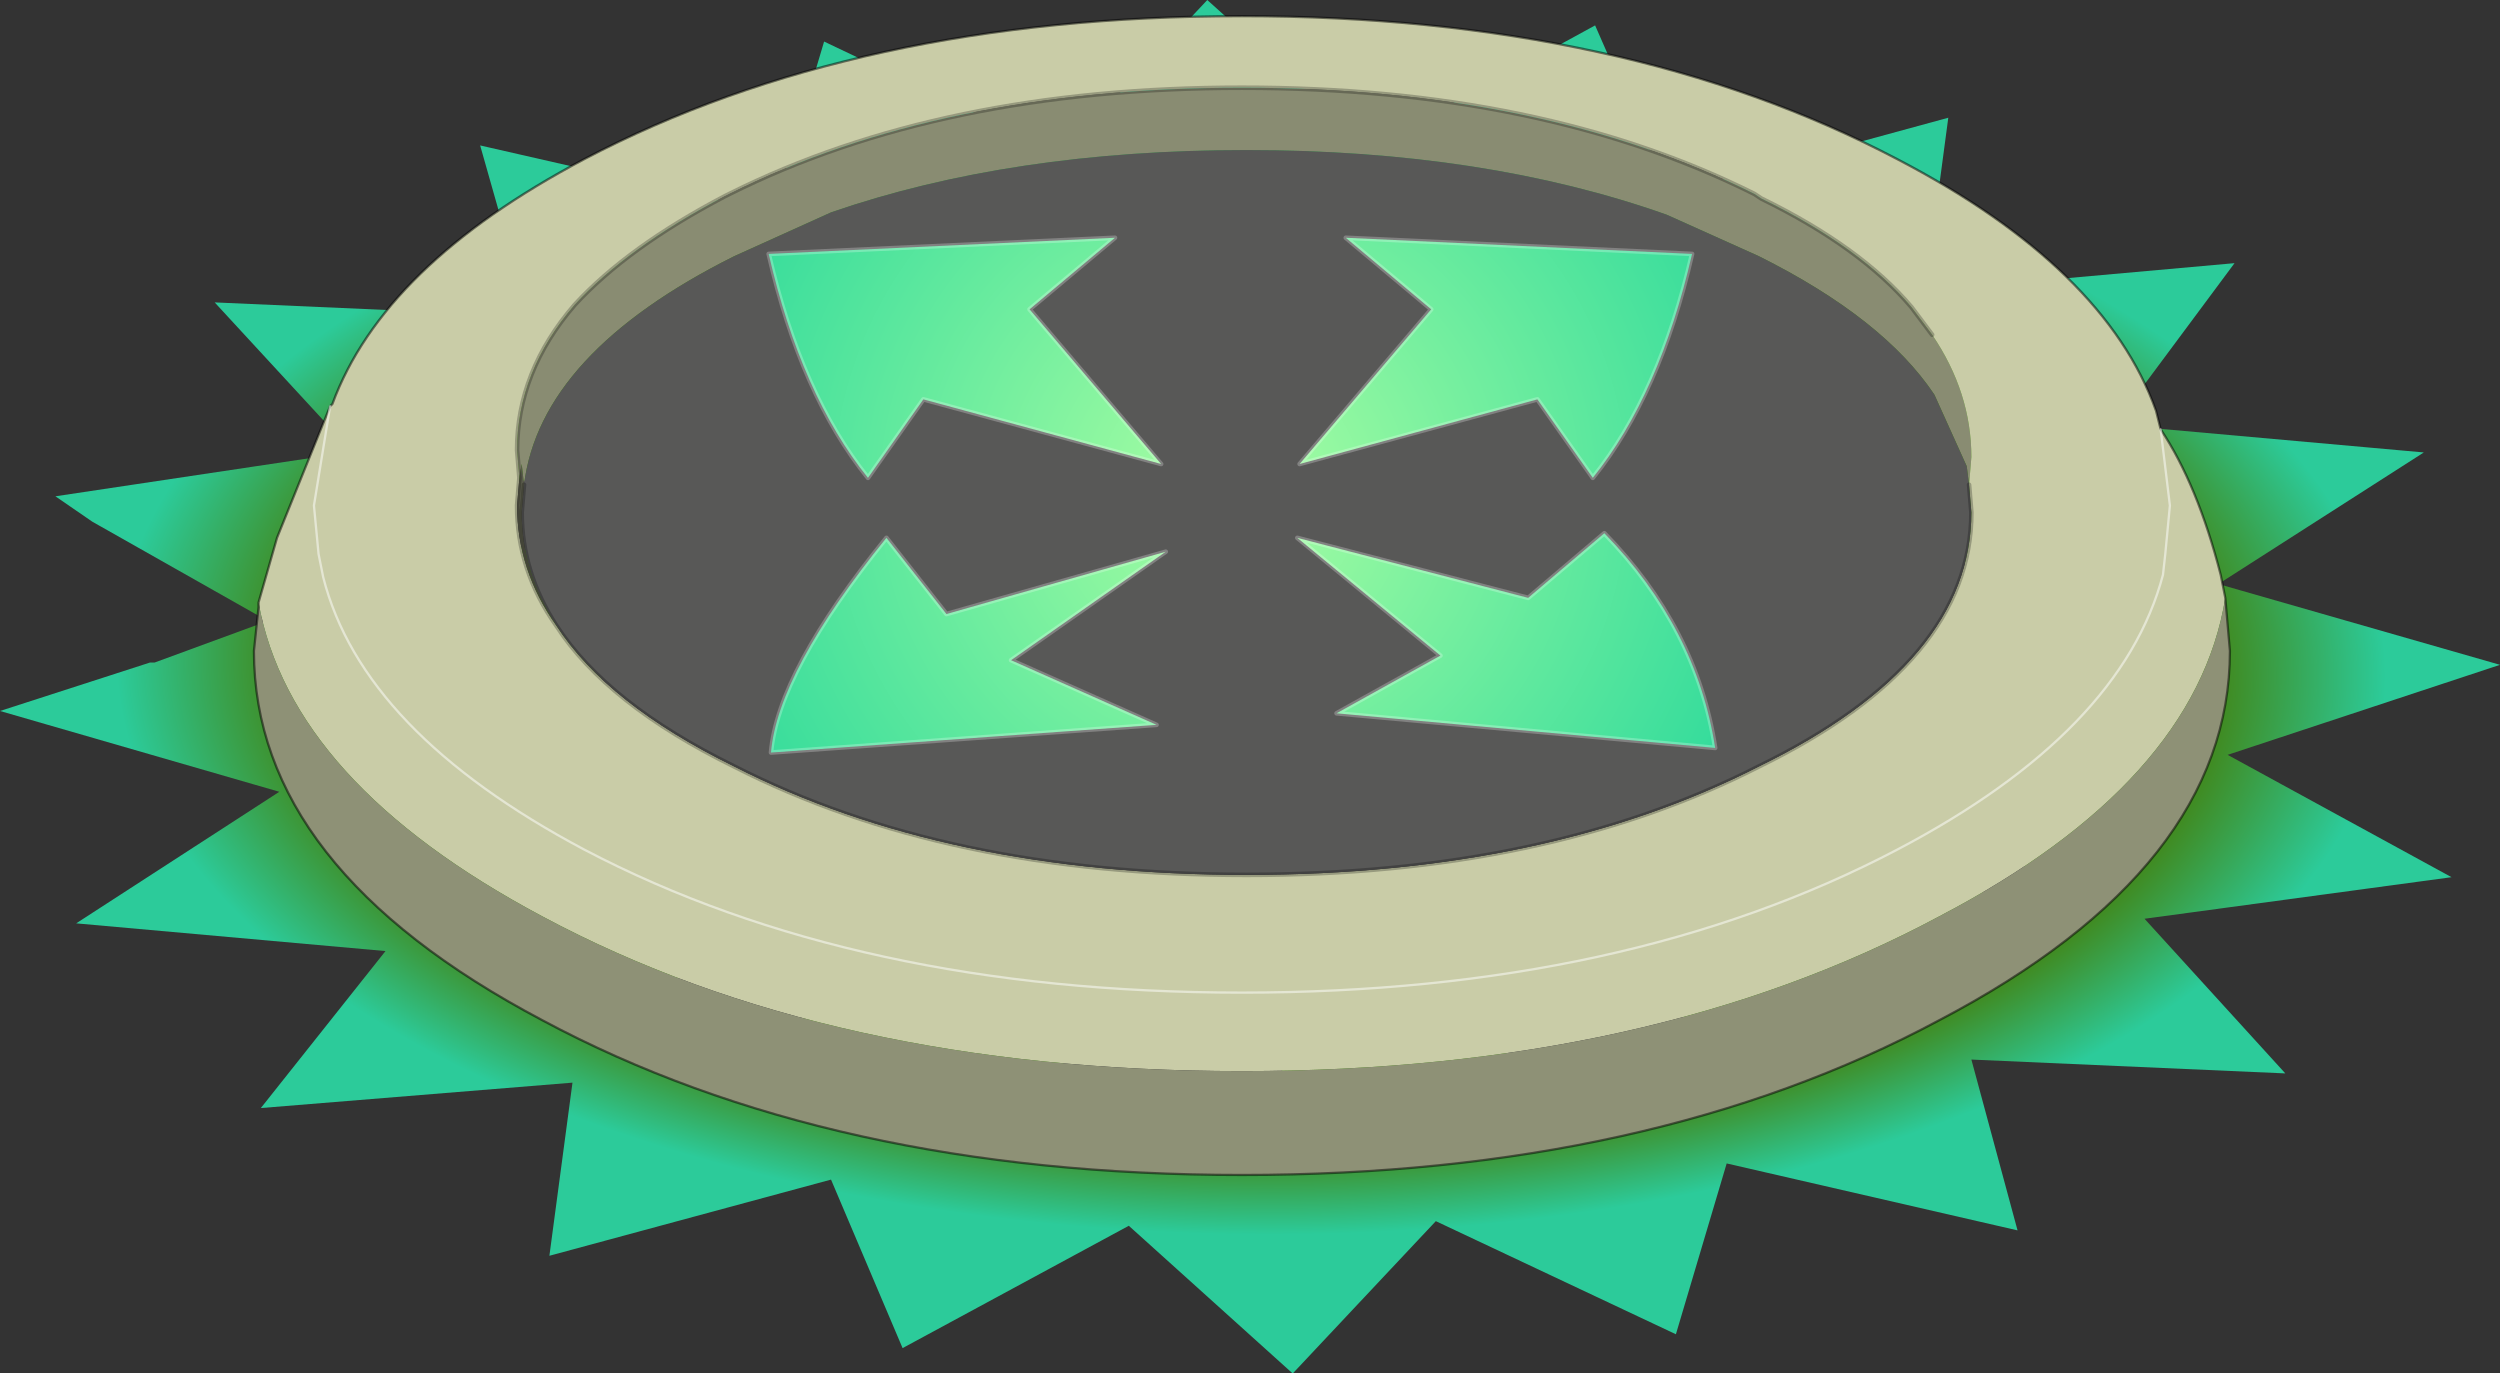 <?xml version="1.0" encoding="UTF-8" standalone="no"?>
<svg xmlns:xlink="http://www.w3.org/1999/xlink" height="595.0px" width="1083.0px" xmlns="http://www.w3.org/2000/svg">
  <rect width="100%" height="100%" fill="#333333" stroke="none"/>
  <g transform="matrix(20.0, 0.0, 0.0, 20.0, 542.0, 298.0)">
    <use height="29.75" transform="matrix(1.0, 0.0, 0.0, 1.0, -27.1, -14.9)" width="54.15" xlink:href="#shape0"/>
  </g>
  <defs>
    <g id="shape0" transform="matrix(1.0, 0.0, 0.0, 1.0, 27.1, 14.9)">
      <path d="M15.1 -12.35 L14.6 -8.6 21.3 -9.2 18.7 -5.7 25.4 -5.1 20.95 -2.25 27.05 -0.5 21.15 1.45 26.0 4.1 19.35 5.0 22.4 8.35 15.6 8.05 16.6 11.75 10.3 10.3 9.2 14.0 4.0 11.55 0.9 14.85 -2.65 11.65 -7.55 14.3 -9.1 10.65 -15.2 12.3 -14.7 8.55 -21.45 9.1 -18.75 5.7 -25.45 5.1 -21.05 2.25 -27.1 0.5 -23.85 -0.55 -23.75 -0.55 -21.3 -1.45 -25.1 -3.6 -25.9 -4.15 -18.9 -5.2 -19.5 -5.15 -22.45 -8.35 -15.65 -8.05 -16.7 -11.75 -10.35 -10.3 -9.25 -14.0 -4.1 -11.55 -0.95 -14.9 2.6 -11.7 7.45 -14.35 9.05 -10.7 15.1 -12.35 M18.75 -2.1 L11.1 -3.5 12.9 -7.8 5.25 -6.4 2.1 -10.5 -2.65 -6.9 -9.6 -9.2 -9.55 -4.8 -17.6 -4.4 -12.8 -0.8 -19.0 2.1 -11.2 3.45 -13.05 7.8 -5.45 6.35 -2.25 10.5 2.5 6.9 9.4 9.2 9.3 4.75 17.4 4.35 12.6 0.8 18.75 -2.1" fill="url(#gradient0)" fill-rule="evenodd" stroke="none"/>
      <path d="M-15.85 -4.55 L-15.9 -5.15 Q-15.9 -6.85 -14.65 -8.3 -13.5 -9.55 -11.4 -10.65 L-11.3 -10.7 Q-6.7 -13.0 -0.2 -13.0 6.3 -13.0 10.9 -10.7 L11.05 -10.6 Q13.2 -9.55 14.3 -8.25 L14.75 -7.65 Q15.6 -6.4 15.6 -5.0 L15.55 -4.4 15.5 -4.8 14.8 -6.35 Q13.7 -8.0 11.0 -9.35 L9.0 -10.25 Q5.05 -11.65 -0.1 -11.65 -5.2 -11.65 -9.1 -10.3 L-11.2 -9.35 Q-15.4 -7.25 -15.75 -4.4 L-15.8 -4.85 -15.85 -4.55" fill="#898c72" fill-rule="evenodd" stroke="none"/>
      <path d="M14.75 -7.65 L14.3 -8.25 Q13.2 -9.55 11.05 -10.6 L10.9 -10.7 Q6.3 -13.0 -0.2 -13.0 -6.7 -13.0 -11.3 -10.7 L-11.4 -10.65 Q-13.5 -9.55 -14.65 -8.3 -15.9 -6.85 -15.9 -5.15 L-15.85 -4.55 -15.9 -3.95 Q-15.9 -2.55 -15.05 -1.35 -13.95 0.35 -11.2 1.7 -6.6 4.05 -0.1 4.05 6.4 4.05 11.0 1.7 15.6 -0.55 15.6 -3.8 L15.55 -4.4 15.6 -5.0 Q15.6 -6.4 14.75 -7.65 M19.7 -5.6 L19.9 -3.95 19.8 -2.9 19.75 -2.45 Q18.85 0.95 14.0 3.5 8.1 6.6 -0.2 6.6 -8.55 6.6 -14.45 3.5 -19.25 0.95 -20.1 -2.4 L-20.2 -2.9 -20.3 -3.95 -19.95 -6.1 -20.3 -3.95 -20.2 -2.9 -20.1 -2.4 Q-19.25 0.95 -14.45 3.5 -8.55 6.6 -0.2 6.6 8.1 6.6 14.0 3.5 18.85 0.95 19.75 -2.45 L19.8 -2.9 19.9 -3.95 19.7 -5.6 Q20.5 -4.4 21.0 -2.45 L21.1 -1.95 Q20.45 2.05 14.9 4.95 8.65 8.3 -0.2 8.3 -9.1 8.3 -15.35 4.95 -20.8 2.05 -21.5 -1.85 L-21.1 -3.25 -19.95 -6.1 -19.9 -6.15 Q-18.8 -9.15 -14.45 -11.45 -8.55 -14.55 -0.2 -14.55 8.1 -14.55 14.0 -11.45 18.5 -9.1 19.6 -6.0 L19.7 -5.6" fill="#c9cca7" fill-rule="evenodd" stroke="none"/>
      <path d="M-15.75 -4.4 Q-15.4 -7.25 -11.2 -9.35 L-9.1 -10.3 Q-5.2 -11.65 -0.1 -11.65 5.05 -11.65 9.0 -10.25 L11.0 -9.35 Q13.7 -8.0 14.8 -6.35 L15.5 -4.8 15.55 -4.4 15.6 -3.8 Q15.6 -0.55 11.0 1.7 6.4 4.05 -0.1 4.05 -6.6 4.05 -11.2 1.7 -13.95 0.35 -15.05 -1.35 -15.8 -2.5 -15.8 -3.8 L-15.75 -4.4" fill="#585857" fill-rule="evenodd" stroke="none"/>
      <path d="M-21.5 -1.85 Q-20.8 2.05 -15.35 4.95 -9.1 8.3 -0.2 8.3 8.65 8.3 14.9 4.95 20.45 2.05 21.1 -1.95 L21.2 -0.8 Q21.2 3.9 14.9 7.2 8.65 10.55 -0.2 10.55 -9.1 10.55 -15.35 7.2 -21.6 3.9 -21.6 -0.8 L-21.5 -1.75 -21.5 -1.85" fill="#8e9176" fill-rule="evenodd" stroke="none"/>
      <path d="M-15.85 -4.55 L-15.8 -4.85 -15.75 -4.4 -15.8 -3.8 Q-15.8 -2.5 -15.05 -1.35 -15.9 -2.55 -15.9 -3.95 L-15.85 -4.55" fill="#5a5b4b" fill-rule="evenodd" stroke="none"/>
      <path d="M14.75 -7.65 L14.3 -8.25 Q13.2 -9.55 11.05 -10.6 L10.9 -10.7 Q6.3 -13.0 -0.2 -13.0 -6.7 -13.0 -11.3 -10.7 L-11.4 -10.65 Q-13.5 -9.55 -14.65 -8.3 -15.9 -6.85 -15.9 -5.15 L-15.85 -4.55 M15.55 -4.4 L15.6 -3.8 Q15.6 -0.55 11.0 1.7 6.4 4.05 -0.1 4.05 -6.6 4.05 -11.2 1.7 -13.95 0.35 -15.05 -1.35 -15.9 -2.55 -15.9 -3.95 L-15.85 -4.55 M-15.05 -1.35 Q-15.8 -2.5 -15.8 -3.8 L-15.75 -4.4" fill="none" stroke="#000000" stroke-linecap="round" stroke-linejoin="round" stroke-opacity="0.247" stroke-width="0.1"/>
      <path d="M19.7 -5.6 L19.6 -6.0 Q18.5 -9.1 14.0 -11.45 8.1 -14.55 -0.2 -14.55 -8.55 -14.55 -14.45 -11.45 -18.8 -9.15 -19.9 -6.15 L-19.95 -6.1 -21.1 -3.25 -21.5 -1.85 -21.5 -1.75 -21.6 -0.8 Q-21.6 3.9 -15.35 7.2 -9.1 10.55 -0.2 10.55 8.65 10.55 14.9 7.2 21.2 3.9 21.2 -0.8 L21.1 -1.95 21.0 -2.45 Q20.5 -4.4 19.7 -5.6" fill="none" stroke="#000000" stroke-linecap="round" stroke-linejoin="round" stroke-opacity="0.502" stroke-width="0.05"/>
      <path d="M-19.95 -6.1 L-20.3 -3.95 -20.2 -2.9 -20.1 -2.4 Q-19.25 0.95 -14.45 3.5 -8.55 6.6 -0.2 6.6 8.1 6.6 14.0 3.5 18.85 0.95 19.75 -2.45 L19.8 -2.9 19.9 -3.95 19.7 -5.6" fill="none" stroke="#ffffff" stroke-linecap="round" stroke-linejoin="round" stroke-opacity="0.502" stroke-width="0.05"/>
      <path d="M3.9 -8.2 L2.05 -9.75 9.55 -9.4 Q8.85 -6.35 7.4 -4.55 L6.2 -6.25 1.05 -4.85 3.9 -8.2" fill="url(#gradient1)" fill-rule="evenodd" stroke="none"/>
      <path d="M7.65 -3.35 Q9.65 -1.3 10.05 1.3 L1.85 0.55 4.1 -0.7 1.0 -3.25 6.0 -1.95 7.65 -3.35 M-1.85 -2.95 L-5.2 -0.6 -2.05 0.8 -10.4 1.4 Q-10.25 -0.35 -7.9 -3.25 L-6.6 -1.6 -1.85 -2.95 M-4.8 -8.2 L-1.95 -4.85 -7.1 -6.25 -8.3 -4.55 Q-9.75 -6.35 -10.45 -9.4 L-2.95 -9.75 -4.8 -8.2" fill="url(#gradient2)" fill-rule="evenodd" stroke="none"/>
      <path d="M3.9 -8.2 L1.05 -4.85 6.2 -6.25 7.4 -4.55 Q8.85 -6.35 9.55 -9.4 L2.05 -9.75 3.9 -8.2 M7.65 -3.35 Q9.65 -1.3 10.05 1.3 L1.85 0.55 4.1 -0.7 1.0 -3.25 6.0 -1.95 7.65 -3.35 M-1.85 -2.95 L-5.2 -0.6 -2.05 0.8 -10.4 1.4 Q-10.25 -0.35 -7.9 -3.25 L-6.6 -1.6 -1.85 -2.95 M-4.8 -8.2 L-1.95 -4.85 -7.1 -6.25 -8.3 -4.55 Q-9.75 -6.35 -10.45 -9.4 L-2.95 -9.75 -4.8 -8.2" fill="none" stroke="#ffffff" stroke-linecap="round" stroke-linejoin="round" stroke-opacity="0.247" stroke-width="0.1"/>
    </g>
    <radialGradient cx="0" cy="0" gradientTransform="matrix(1.0E-4, -0.015, 0.03, 3.0E-4, 0.0, -0.45)" gradientUnits="userSpaceOnUse" id="gradient0" r="819.2" spreadMethod="pad">
      <stop offset="0.843" stop-color="#428415"/>
      <stop offset="1.0" stop-color="#2ccb9a"/>
    </radialGradient>
    <radialGradient cx="0" cy="0" gradientTransform="matrix(-0.021, 0.0, 0.0, 0.021, -0.45, -4.25)" gradientUnits="userSpaceOnUse" id="gradient1" r="819.2" spreadMethod="pad">
      <stop offset="0.0" stop-color="#abffa2"/>
      <stop offset="1.0" stop-color="#00cc99"/>
    </radialGradient>
    <radialGradient cx="0" cy="0" gradientTransform="matrix(0.021, 0.0, 0.0, 0.021, -0.45, -4.25)" gradientUnits="userSpaceOnUse" id="gradient2" r="819.2" spreadMethod="pad">
      <stop offset="0.0" stop-color="#abffa2"/>
      <stop offset="1.0" stop-color="#00cc99"/>
    </radialGradient>
  </defs>
</svg>
